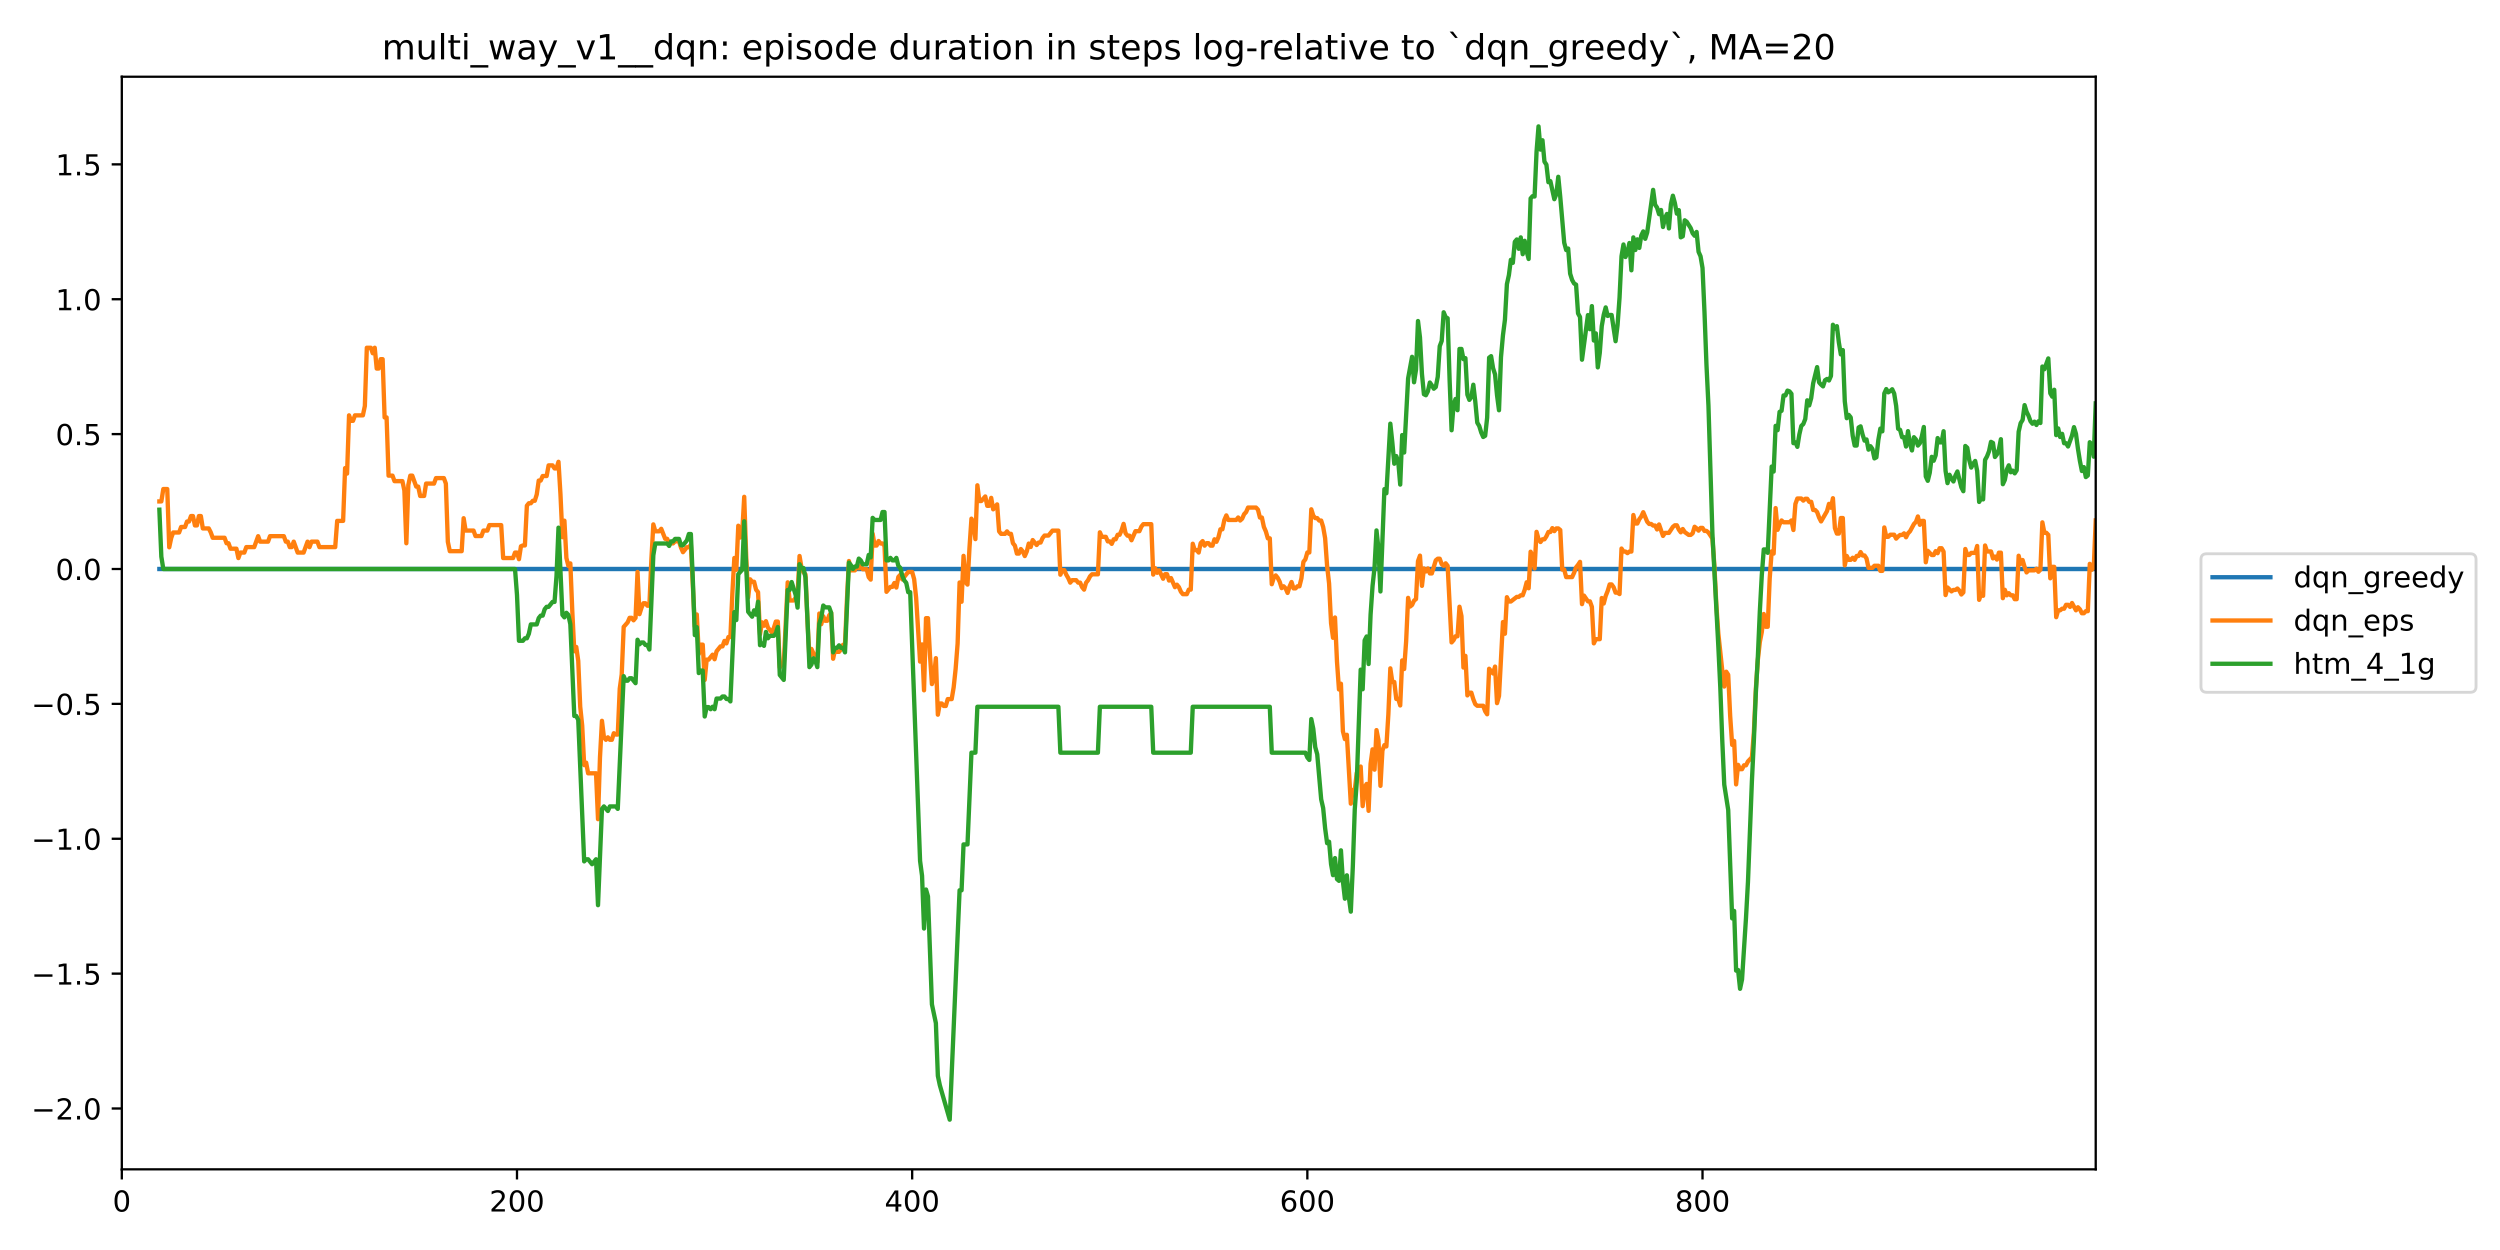 <?xml version="1.0" encoding="utf-8" standalone="no"?>
<!DOCTYPE svg PUBLIC "-//W3C//DTD SVG 1.1//EN"
  "http://www.w3.org/Graphics/SVG/1.1/DTD/svg11.dtd">
<!-- Created with matplotlib (https://matplotlib.org/) -->
<svg height="432pt" version="1.1" viewBox="0 0 864 432" width="864pt" xmlns="http://www.w3.org/2000/svg" xmlns:xlink="http://www.w3.org/1999/xlink">
 <defs>
  <style type="text/css">
*{stroke-linecap:butt;stroke-linejoin:round;}
  </style>
 </defs>
 <g id="figure_1">
  <g id="patch_1">
   <path d="M 0 432 
L 864 432 
L 864 0 
L 0 0 
z
" style="fill:#ffffff;"/>
  </g>
  <g id="axes_1">
   <g id="patch_2">
    <path d="M 42.1 404.12 
L 724.28 404.12 
L 724.28 26.52 
L 42.1 26.52 
z
" style="fill:#ffffff;"/>
   </g>
   <g id="matplotlib.axis_1">
    <g id="xtick_1">
     <g id="line2d_1">
      <defs>
       <path d="M 0 0 
L 0 3.5 
" id="m16bdde0210" style="stroke:#000000;stroke-width:0.8;"/>
      </defs>
      <g>
       <use style="stroke:#000000;stroke-width:0.8;" x="42.1" xlink:href="#m16bdde0210" y="404.12"/>
      </g>
     </g>
     <g id="text_1">
      <!-- 0 -->
      <defs>
       <path d="M 31.781 66.406 
Q 24.172 66.406 20.328 58.906 
Q 16.5 51.422 16.5 36.375 
Q 16.5 21.391 20.328 13.891 
Q 24.172 6.391 31.781 6.391 
Q 39.453 6.391 43.281 13.891 
Q 47.125 21.391 47.125 36.375 
Q 47.125 51.422 43.281 58.906 
Q 39.453 66.406 31.781 66.406 
z
M 31.781 74.219 
Q 44.047 74.219 50.516 64.516 
Q 56.984 54.828 56.984 36.375 
Q 56.984 17.969 50.516 8.266 
Q 44.047 -1.422 31.781 -1.422 
Q 19.531 -1.422 13.062 8.266 
Q 6.594 17.969 6.594 36.375 
Q 6.594 54.828 13.062 64.516 
Q 19.531 74.219 31.781 74.219 
z
" id="DejaVuSans-48"/>
      </defs>
      <g transform="translate(38.919 418.718)scale(0.1 -0.1)">
       <use xlink:href="#DejaVuSans-48"/>
      </g>
     </g>
    </g>
    <g id="xtick_2">
     <g id="line2d_2">
      <g>
       <use style="stroke:#000000;stroke-width:0.8;" x="178.673" xlink:href="#m16bdde0210" y="404.12"/>
      </g>
     </g>
     <g id="text_2">
      <!-- 200 -->
      <defs>
       <path d="M 19.188 8.297 
L 53.609 8.297 
L 53.609 0 
L 7.328 0 
L 7.328 8.297 
Q 12.938 14.109 22.625 23.891 
Q 32.328 33.688 34.812 36.531 
Q 39.547 41.844 41.422 45.531 
Q 43.312 49.219 43.312 52.781 
Q 43.312 58.594 39.234 62.25 
Q 35.156 65.922 28.609 65.922 
Q 23.969 65.922 18.812 64.312 
Q 13.672 62.703 7.812 59.422 
L 7.812 69.391 
Q 13.766 71.781 18.938 73 
Q 24.125 74.219 28.422 74.219 
Q 39.75 74.219 46.484 68.547 
Q 53.219 62.891 53.219 53.422 
Q 53.219 48.922 51.531 44.891 
Q 49.859 40.875 45.406 35.406 
Q 44.188 33.984 37.641 27.219 
Q 31.109 20.453 19.188 8.297 
z
" id="DejaVuSans-50"/>
      </defs>
      <g transform="translate(169.129 418.718)scale(0.1 -0.1)">
       <use xlink:href="#DejaVuSans-50"/>
       <use x="63.623" xlink:href="#DejaVuSans-48"/>
       <use x="127.246" xlink:href="#DejaVuSans-48"/>
      </g>
     </g>
    </g>
    <g id="xtick_3">
     <g id="line2d_3">
      <g>
       <use style="stroke:#000000;stroke-width:0.8;" x="315.245" xlink:href="#m16bdde0210" y="404.12"/>
      </g>
     </g>
     <g id="text_3">
      <!-- 400 -->
      <defs>
       <path d="M 37.797 64.312 
L 12.891 25.391 
L 37.797 25.391 
z
M 35.203 72.906 
L 47.609 72.906 
L 47.609 25.391 
L 58.016 25.391 
L 58.016 17.188 
L 47.609 17.188 
L 47.609 0 
L 37.797 0 
L 37.797 17.188 
L 4.891 17.188 
L 4.891 26.703 
z
" id="DejaVuSans-52"/>
      </defs>
      <g transform="translate(305.701 418.718)scale(0.1 -0.1)">
       <use xlink:href="#DejaVuSans-52"/>
       <use x="63.623" xlink:href="#DejaVuSans-48"/>
       <use x="127.246" xlink:href="#DejaVuSans-48"/>
      </g>
     </g>
    </g>
    <g id="xtick_4">
     <g id="line2d_4">
      <g>
       <use style="stroke:#000000;stroke-width:0.8;" x="451.818" xlink:href="#m16bdde0210" y="404.12"/>
      </g>
     </g>
     <g id="text_4">
      <!-- 600 -->
      <defs>
       <path d="M 33.016 40.375 
Q 26.375 40.375 22.484 35.828 
Q 18.609 31.297 18.609 23.391 
Q 18.609 15.531 22.484 10.953 
Q 26.375 6.391 33.016 6.391 
Q 39.656 6.391 43.531 10.953 
Q 47.406 15.531 47.406 23.391 
Q 47.406 31.297 43.531 35.828 
Q 39.656 40.375 33.016 40.375 
z
M 52.594 71.297 
L 52.594 62.312 
Q 48.875 64.062 45.094 64.984 
Q 41.312 65.922 37.594 65.922 
Q 27.828 65.922 22.672 59.328 
Q 17.531 52.734 16.797 39.406 
Q 19.672 43.656 24.016 45.922 
Q 28.375 48.188 33.594 48.188 
Q 44.578 48.188 50.953 41.516 
Q 57.328 34.859 57.328 23.391 
Q 57.328 12.156 50.688 5.359 
Q 44.047 -1.422 33.016 -1.422 
Q 20.359 -1.422 13.672 8.266 
Q 6.984 17.969 6.984 36.375 
Q 6.984 53.656 15.188 63.938 
Q 23.391 74.219 37.203 74.219 
Q 40.922 74.219 44.703 73.484 
Q 48.484 72.75 52.594 71.297 
z
" id="DejaVuSans-54"/>
      </defs>
      <g transform="translate(442.274 418.718)scale(0.1 -0.1)">
       <use xlink:href="#DejaVuSans-54"/>
       <use x="63.623" xlink:href="#DejaVuSans-48"/>
       <use x="127.246" xlink:href="#DejaVuSans-48"/>
      </g>
     </g>
    </g>
    <g id="xtick_5">
     <g id="line2d_5">
      <g>
       <use style="stroke:#000000;stroke-width:0.8;" x="588.39" xlink:href="#m16bdde0210" y="404.12"/>
      </g>
     </g>
     <g id="text_5">
      <!-- 800 -->
      <defs>
       <path d="M 31.781 34.625 
Q 24.75 34.625 20.719 30.859 
Q 16.703 27.094 16.703 20.516 
Q 16.703 13.922 20.719 10.156 
Q 24.75 6.391 31.781 6.391 
Q 38.812 6.391 42.859 10.172 
Q 46.922 13.969 46.922 20.516 
Q 46.922 27.094 42.891 30.859 
Q 38.875 34.625 31.781 34.625 
z
M 21.922 38.812 
Q 15.578 40.375 12.031 44.719 
Q 8.5 49.078 8.5 55.328 
Q 8.5 64.062 14.719 69.141 
Q 20.953 74.219 31.781 74.219 
Q 42.672 74.219 48.875 69.141 
Q 55.078 64.062 55.078 55.328 
Q 55.078 49.078 51.531 44.719 
Q 48 40.375 41.703 38.812 
Q 48.828 37.156 52.797 32.312 
Q 56.781 27.484 56.781 20.516 
Q 56.781 9.906 50.312 4.234 
Q 43.844 -1.422 31.781 -1.422 
Q 19.734 -1.422 13.25 4.234 
Q 6.781 9.906 6.781 20.516 
Q 6.781 27.484 10.781 32.312 
Q 14.797 37.156 21.922 38.812 
z
M 18.312 54.391 
Q 18.312 48.734 21.844 45.562 
Q 25.391 42.391 31.781 42.391 
Q 38.141 42.391 41.719 45.562 
Q 45.312 48.734 45.312 54.391 
Q 45.312 60.062 41.719 63.234 
Q 38.141 66.406 31.781 66.406 
Q 25.391 66.406 21.844 63.234 
Q 18.312 60.062 18.312 54.391 
z
" id="DejaVuSans-56"/>
      </defs>
      <g transform="translate(578.847 418.718)scale(0.1 -0.1)">
       <use xlink:href="#DejaVuSans-56"/>
       <use x="63.623" xlink:href="#DejaVuSans-48"/>
       <use x="127.246" xlink:href="#DejaVuSans-48"/>
      </g>
     </g>
    </g>
   </g>
   <g id="matplotlib.axis_2">
    <g id="ytick_1">
     <g id="line2d_6">
      <defs>
       <path d="M 0 0 
L -3.5 0 
" id="m23e6737f0e" style="stroke:#000000;stroke-width:0.8;"/>
      </defs>
      <g>
       <use style="stroke:#000000;stroke-width:0.8;" x="42.1" xlink:href="#m23e6737f0e" y="383.1"/>
      </g>
     </g>
     <g id="text_6">
      <!-- −2.0 -->
      <defs>
       <path d="M 10.594 35.5 
L 73.188 35.5 
L 73.188 27.203 
L 10.594 27.203 
z
" id="DejaVuSans-8722"/>
       <path d="M 10.688 12.406 
L 21 12.406 
L 21 0 
L 10.688 0 
z
" id="DejaVuSans-46"/>
      </defs>
      <g transform="translate(10.817 386.899)scale(0.1 -0.1)">
       <use xlink:href="#DejaVuSans-8722"/>
       <use x="83.789" xlink:href="#DejaVuSans-50"/>
       <use x="147.412" xlink:href="#DejaVuSans-46"/>
       <use x="179.199" xlink:href="#DejaVuSans-48"/>
      </g>
     </g>
    </g>
    <g id="ytick_2">
     <g id="line2d_7">
      <g>
       <use style="stroke:#000000;stroke-width:0.8;" x="42.1" xlink:href="#m23e6737f0e" y="336.486"/>
      </g>
     </g>
     <g id="text_7">
      <!-- −1.5 -->
      <defs>
       <path d="M 12.406 8.297 
L 28.516 8.297 
L 28.516 63.922 
L 10.984 60.406 
L 10.984 69.391 
L 28.422 72.906 
L 38.281 72.906 
L 38.281 8.297 
L 54.391 8.297 
L 54.391 0 
L 12.406 0 
z
" id="DejaVuSans-49"/>
       <path d="M 10.797 72.906 
L 49.516 72.906 
L 49.516 64.594 
L 19.828 64.594 
L 19.828 46.734 
Q 21.969 47.469 24.109 47.828 
Q 26.266 48.188 28.422 48.188 
Q 40.625 48.188 47.75 41.5 
Q 54.891 34.812 54.891 23.391 
Q 54.891 11.625 47.562 5.094 
Q 40.234 -1.422 26.906 -1.422 
Q 22.312 -1.422 17.547 -0.641 
Q 12.797 0.141 7.719 1.703 
L 7.719 11.625 
Q 12.109 9.234 16.797 8.062 
Q 21.484 6.891 26.703 6.891 
Q 35.156 6.891 40.078 11.328 
Q 45.016 15.766 45.016 23.391 
Q 45.016 31 40.078 35.438 
Q 35.156 39.891 26.703 39.891 
Q 22.75 39.891 18.812 39.016 
Q 14.891 38.141 10.797 36.281 
z
" id="DejaVuSans-53"/>
      </defs>
      <g transform="translate(10.817 340.286)scale(0.1 -0.1)">
       <use xlink:href="#DejaVuSans-8722"/>
       <use x="83.789" xlink:href="#DejaVuSans-49"/>
       <use x="147.412" xlink:href="#DejaVuSans-46"/>
       <use x="179.199" xlink:href="#DejaVuSans-53"/>
      </g>
     </g>
    </g>
    <g id="ytick_3">
     <g id="line2d_8">
      <g>
       <use style="stroke:#000000;stroke-width:0.8;" x="42.1" xlink:href="#m23e6737f0e" y="289.873"/>
      </g>
     </g>
     <g id="text_8">
      <!-- −1.0 -->
      <g transform="translate(10.817 293.672)scale(0.1 -0.1)">
       <use xlink:href="#DejaVuSans-8722"/>
       <use x="83.789" xlink:href="#DejaVuSans-49"/>
       <use x="147.412" xlink:href="#DejaVuSans-46"/>
       <use x="179.199" xlink:href="#DejaVuSans-48"/>
      </g>
     </g>
    </g>
    <g id="ytick_4">
     <g id="line2d_9">
      <g>
       <use style="stroke:#000000;stroke-width:0.8;" x="42.1" xlink:href="#m23e6737f0e" y="243.259"/>
      </g>
     </g>
     <g id="text_9">
      <!-- −0.5 -->
      <g transform="translate(10.817 247.058)scale(0.1 -0.1)">
       <use xlink:href="#DejaVuSans-8722"/>
       <use x="83.789" xlink:href="#DejaVuSans-48"/>
       <use x="147.412" xlink:href="#DejaVuSans-46"/>
       <use x="179.199" xlink:href="#DejaVuSans-53"/>
      </g>
     </g>
    </g>
    <g id="ytick_5">
     <g id="line2d_10">
      <g>
       <use style="stroke:#000000;stroke-width:0.8;" x="42.1" xlink:href="#m23e6737f0e" y="196.645"/>
      </g>
     </g>
     <g id="text_10">
      <!-- 0.0 -->
      <g transform="translate(19.197 200.445)scale(0.1 -0.1)">
       <use xlink:href="#DejaVuSans-48"/>
       <use x="63.623" xlink:href="#DejaVuSans-46"/>
       <use x="95.41" xlink:href="#DejaVuSans-48"/>
      </g>
     </g>
    </g>
    <g id="ytick_6">
     <g id="line2d_11">
      <g>
       <use style="stroke:#000000;stroke-width:0.8;" x="42.1" xlink:href="#m23e6737f0e" y="150.032"/>
      </g>
     </g>
     <g id="text_11">
      <!-- 0.5 -->
      <g transform="translate(19.197 153.831)scale(0.1 -0.1)">
       <use xlink:href="#DejaVuSans-48"/>
       <use x="63.623" xlink:href="#DejaVuSans-46"/>
       <use x="95.41" xlink:href="#DejaVuSans-53"/>
      </g>
     </g>
    </g>
    <g id="ytick_7">
     <g id="line2d_12">
      <g>
       <use style="stroke:#000000;stroke-width:0.8;" x="42.1" xlink:href="#m23e6737f0e" y="103.418"/>
      </g>
     </g>
     <g id="text_12">
      <!-- 1.0 -->
      <g transform="translate(19.197 107.217)scale(0.1 -0.1)">
       <use xlink:href="#DejaVuSans-49"/>
       <use x="63.623" xlink:href="#DejaVuSans-46"/>
       <use x="95.41" xlink:href="#DejaVuSans-48"/>
      </g>
     </g>
    </g>
    <g id="ytick_8">
     <g id="line2d_13">
      <g>
       <use style="stroke:#000000;stroke-width:0.8;" x="42.1" xlink:href="#m23e6737f0e" y="56.805"/>
      </g>
     </g>
     <g id="text_13">
      <!-- 1.5 -->
      <g transform="translate(19.197 60.604)scale(0.1 -0.1)">
       <use xlink:href="#DejaVuSans-49"/>
       <use x="63.623" xlink:href="#DejaVuSans-46"/>
       <use x="95.41" xlink:href="#DejaVuSans-53"/>
      </g>
     </g>
    </g>
   </g>
   <g id="line2d_14">
    <path clip-path="url(#pbcc5992a51)" d="M 55.074 196.645 
L 724.28 196.645 
L 724.28 196.645 
" style="fill:none;stroke:#1f77b4;stroke-linecap:square;stroke-width:1.5;"/>
   </g>
   <g id="line2d_15">
    <path clip-path="url(#pbcc5992a51)" d="M 55.074 173.289 
L 55.757 173.289 
L 56.44 169.018 
L 57.806 169.018 
L 58.489 189.143 
L 59.172 185.912 
L 59.854 184.022 
L 61.903 184.022 
L 62.586 182.132 
L 63.952 182.132 
L 64.634 180.242 
L 65.317 180.242 
L 66 178.352 
L 66.683 178.352 
L 67.366 181.583 
L 68.049 181.583 
L 68.732 178.352 
L 69.415 178.352 
L 70.097 182.623 
L 72.146 182.623 
L 72.829 183.964 
L 73.512 185.854 
L 77.609 185.854 
L 78.292 187.744 
L 78.975 187.744 
L 79.657 189.634 
L 81.706 189.634 
L 82.389 192.865 
L 83.072 190.975 
L 84.437 190.975 
L 85.12 189.085 
L 87.852 189.085 
L 89.218 185.305 
L 89.9 187.195 
L 92.632 187.195 
L 93.315 185.305 
L 98.095 185.305 
L 98.778 187.195 
L 99.46 187.195 
L 100.143 189.085 
L 100.826 189.085 
L 101.509 187.195 
L 102.875 190.975 
L 104.923 190.975 
L 106.289 187.195 
L 106.972 189.085 
L 107.655 187.195 
L 109.703 187.195 
L 110.386 189.085 
L 115.849 189.085 
L 116.532 180.015 
L 118.581 180.015 
L 119.264 161.779 
L 119.946 163.669 
L 120.629 143.544 
L 121.312 145.434 
L 121.995 145.434 
L 122.678 143.544 
L 125.409 143.544 
L 126.092 140.313 
L 126.775 120.188 
L 128.141 120.188 
L 128.824 122.078 
L 129.506 120.188 
L 130.189 127.368 
L 130.872 127.368 
L 131.555 124.137 
L 132.238 124.137 
L 132.921 144.263 
L 133.604 144.263 
L 134.286 164.388 
L 135.652 164.388 
L 136.335 166.278 
L 139.067 166.278 
L 139.749 169.509 
L 140.432 187.744 
L 141.115 167.619 
L 141.798 164.388 
L 142.481 164.388 
L 143.847 168.168 
L 144.529 168.168 
L 145.212 171.399 
L 146.578 171.399 
L 147.261 167.128 
L 149.992 167.128 
L 150.675 165.238 
L 153.407 165.238 
L 154.09 167.128 
L 154.772 187.253 
L 155.455 190.484 
L 159.552 190.484 
L 160.235 179.1 
L 160.918 183.371 
L 163.65 183.371 
L 164.332 185.261 
L 166.381 185.261 
L 167.064 183.371 
L 168.43 183.371 
L 169.112 181.481 
L 173.21 181.481 
L 173.893 192.865 
L 177.307 192.865 
L 177.99 190.975 
L 178.673 190.975 
L 179.355 193.254 
L 180.038 188.8 
L 180.721 188.499 
L 181.404 188.499 
L 182.087 174.774 
L 182.77 173.924 
L 183.453 173.924 
L 184.135 173.074 
L 184.818 173.074 
L 185.501 170.884 
L 186.184 166.084 
L 186.867 166.084 
L 187.55 164.516 
L 188.916 164.516 
L 189.598 160.84 
L 190.964 160.84 
L 191.647 161.881 
L 192.33 161.881 
L 193.013 159.602 
L 193.696 170.84 
L 194.378 185.654 
L 195.061 179.949 
L 195.744 192.824 
L 196.427 195.564 
L 197.11 194.714 
L 197.793 211.418 
L 198.476 225.082 
L 199.158 223.597 
L 199.841 228.397 
L 200.524 244.251 
L 201.207 250.758 
L 201.89 264.421 
L 202.573 263.571 
L 203.256 267.246 
L 205.987 267.246 
L 206.67 283.101 
L 207.353 261.742 
L 208.036 249.119 
L 208.719 254.823 
L 209.401 255.673 
L 210.084 254.823 
L 210.767 255.673 
L 211.45 255.673 
L 212.133 253.41 
L 212.816 253.854 
L 213.499 253.854 
L 214.181 238 
L 214.864 233.062 
L 215.547 216.659 
L 216.913 215.09 
L 217.596 213.522 
L 218.279 213.522 
L 218.961 214.372 
L 219.644 213.522 
L 220.327 197.668 
L 221.01 212.243 
L 221.693 210.052 
L 222.376 208.483 
L 223.059 208.483 
L 223.742 209.333 
L 224.424 209.333 
L 225.107 193.479 
L 225.79 181.229 
L 226.473 183.61 
L 227.839 183.61 
L 228.522 182.76 
L 229.887 186.219 
L 230.57 186.219 
L 231.253 187.787 
L 232.619 187.787 
L 233.302 187.068 
L 234.667 187.068 
L 235.35 189.259 
L 236.033 190.828 
L 237.399 189.128 
L 238.082 189.128 
L 238.765 188.278 
L 240.13 216.443 
L 240.813 212.362 
L 241.496 226.025 
L 242.179 222.794 
L 242.862 222.794 
L 243.545 234.973 
L 244.227 227.962 
L 244.91 227.962 
L 246.276 226.262 
L 246.959 227.831 
L 247.642 225.091 
L 249.007 223.391 
L 249.69 223.391 
L 250.373 221.501 
L 251.056 222.351 
L 251.739 220.16 
L 252.422 220.16 
L 253.105 205.024 
L 253.787 192.845 
L 254.47 196.926 
L 255.153 181.695 
L 255.836 185.775 
L 256.519 183.885 
L 257.202 171.706 
L 257.885 192.191 
L 258.568 206.476 
L 259.25 200.213 
L 259.933 201.063 
L 260.616 201.063 
L 261.299 203.802 
L 261.982 204.652 
L 262.665 219.166 
L 263.348 215.085 
L 264.03 216.256 
L 264.713 214.688 
L 265.396 216.879 
L 266.762 218.578 
L 267.445 217.01 
L 268.128 214.819 
L 268.81 214.819 
L 269.493 230.673 
L 270.176 229.738 
L 270.859 229.738 
L 272.225 201.26 
L 272.908 207.524 
L 274.273 207.524 
L 275.639 205.824 
L 276.322 192.161 
L 277.005 196.242 
L 277.688 197.81 
L 278.371 198.529 
L 279.053 214.383 
L 279.736 227.497 
L 280.419 224.266 
L 282.468 228.744 
L 283.151 212.04 
L 283.833 215.715 
L 284.516 212.976 
L 285.199 214.544 
L 285.882 214.544 
L 286.565 212.654 
L 287.248 211.804 
L 287.931 227.658 
L 288.613 224.427 
L 289.296 225.277 
L 289.979 225.277 
L 290.662 224.427 
L 291.345 222.859 
L 292.028 222.859 
L 292.711 207.005 
L 293.394 193.89 
L 294.076 197.121 
L 295.442 197.121 
L 296.125 195.553 
L 296.808 196.403 
L 297.491 195.553 
L 298.174 196.724 
L 299.539 196.724 
L 300.222 199.464 
L 300.905 200.314 
L 301.588 184.46 
L 302.271 188.541 
L 302.954 188.541 
L 303.636 186.972 
L 304.319 187.822 
L 305.002 187.822 
L 305.685 188.672 
L 306.368 204.526 
L 307.734 202.827 
L 308.417 202.827 
L 309.099 201.486 
L 309.782 203.054 
L 310.465 199.379 
L 311.148 198.66 
L 311.831 200.229 
L 313.879 197.679 
L 315.245 197.679 
L 315.928 200.165 
L 316.611 206.565 
L 317.977 228.648 
L 318.659 222.714 
L 319.342 238.568 
L 320.025 213.643 
L 320.708 213.643 
L 321.391 226.266 
L 322.074 236.416 
L 322.757 234.153 
L 323.439 227.464 
L 324.122 246.993 
L 324.805 243.14 
L 325.488 243.14 
L 326.171 243.99 
L 326.854 243.99 
L 327.537 241.608 
L 328.902 241.608 
L 329.585 237.554 
L 330.268 231.154 
L 330.951 222.413 
L 331.634 201.31 
L 332.317 207.962 
L 333 192.108 
L 333.682 201.179 
L 334.365 202.029 
L 335.048 189.406 
L 335.731 179.256 
L 336.414 180.479 
L 337.097 186.318 
L 337.78 167.724 
L 338.462 173.146 
L 339.145 173.146 
L 340.511 171.578 
L 341.194 174.809 
L 341.877 174.809 
L 342.56 172.069 
L 343.243 176.018 
L 344.608 174.319 
L 345.291 183.648 
L 345.974 184.498 
L 347.34 184.498 
L 348.023 183.648 
L 348.705 184.498 
L 349.388 184.498 
L 350.071 187.729 
L 350.754 188.579 
L 351.437 191.319 
L 352.12 191.319 
L 352.803 189.75 
L 353.485 190.6 
L 354.168 192.169 
L 354.851 190.6 
L 355.534 187.86 
L 356.217 189.032 
L 356.9 186.651 
L 358.266 188.35 
L 358.948 187.501 
L 359.631 187.501 
L 360.314 185.932 
L 360.997 185.082 
L 362.363 185.082 
L 363.728 183.383 
L 365.777 183.383 
L 366.46 198.614 
L 367.143 197.046 
L 367.826 197.046 
L 368.508 198.614 
L 369.191 199.786 
L 369.874 201.354 
L 370.557 200.504 
L 371.923 200.504 
L 372.606 201.354 
L 373.288 201.354 
L 373.971 202.923 
L 374.654 203.773 
L 375.337 201.391 
L 376.02 200.542 
L 376.703 199.201 
L 377.386 198.482 
L 379.434 198.482 
L 380.117 183.969 
L 380.8 185.537 
L 382.166 185.537 
L 382.849 187.106 
L 383.531 187.106 
L 384.214 187.955 
L 384.897 186.387 
L 385.58 186.387 
L 386.263 184.819 
L 386.946 184.819 
L 387.629 183.25 
L 388.311 181.059 
L 388.994 184.29 
L 389.677 185.14 
L 390.36 185.14 
L 391.043 186.709 
L 392.409 183.572 
L 393.774 183.572 
L 394.457 182.003 
L 395.14 181.154 
L 397.872 181.154 
L 398.554 198.576 
L 399.237 196.385 
L 399.92 197.954 
L 400.603 197.104 
L 401.969 200.013 
L 402.652 198.445 
L 403.334 198.445 
L 404.017 200.636 
L 404.7 199.786 
L 406.066 202.923 
L 406.749 202.073 
L 407.432 202.923 
L 408.114 204.491 
L 408.797 205.341 
L 410.163 205.341 
L 410.846 203.773 
L 411.529 203.773 
L 412.212 187.918 
L 412.895 190.109 
L 413.577 190.109 
L 414.26 190.959 
L 414.943 187.728 
L 415.626 187.009 
L 416.309 188.578 
L 416.992 187.728 
L 417.675 187.728 
L 418.357 188.578 
L 419.04 188.578 
L 419.723 186.387 
L 420.406 187.237 
L 421.089 185.669 
L 421.772 182.929 
L 422.455 182.929 
L 423.137 179.698 
L 423.82 178.129 
L 424.503 179.698 
L 427.235 179.698 
L 427.918 178.848 
L 428.6 179.888 
L 429.283 179.265 
L 429.966 177.697 
L 430.649 176.978 
L 431.332 175.41 
L 434.063 175.41 
L 434.746 176.129 
L 435.429 178.868 
L 436.112 178.868 
L 436.795 182.1 
L 437.478 183.668 
L 438.16 186.049 
L 438.843 186.049 
L 439.526 201.903 
L 440.209 199.712 
L 440.892 198.863 
L 441.575 199.712 
L 442.258 201.053 
L 442.941 203.244 
L 443.623 202.622 
L 444.306 203.34 
L 444.989 204.909 
L 445.672 202.718 
L 446.355 201.15 
L 447.038 203.34 
L 447.721 203.34 
L 448.403 202.622 
L 449.086 202.622 
L 449.769 199.882 
L 450.452 194.177 
L 451.135 193.328 
L 451.818 190.946 
L 452.501 190.946 
L 453.183 176.017 
L 453.866 178.208 
L 454.549 179.058 
L 455.232 179.058 
L 455.915 179.908 
L 456.598 179.908 
L 457.281 182.099 
L 457.963 185.997 
L 458.646 195.628 
L 459.329 201.646 
L 460.012 215.393 
L 460.695 220.422 
L 461.378 213.411 
L 462.061 228.643 
L 462.744 238.274 
L 463.426 236.298 
L 464.109 252.736 
L 464.792 255.43 
L 465.475 253.945 
L 466.841 277.738 
L 467.524 273.023 
L 468.206 273.023 
L 468.889 267.183 
L 469.572 267.183 
L 470.255 264.92 
L 470.938 278.583 
L 471.621 272.022 
L 472.304 270.933 
L 472.986 280.22 
L 473.669 264.009 
L 474.352 258.98 
L 475.035 265.991 
L 475.718 252.328 
L 476.401 255.811 
L 477.084 271.581 
L 477.767 259.364 
L 478.449 257.52 
L 479.132 257.964 
L 479.815 246.91 
L 480.498 230.983 
L 481.181 235.699 
L 481.864 235.699 
L 482.547 241.538 
L 483.229 241.538 
L 483.912 243.801 
L 484.595 228.248 
L 485.278 231.212 
L 485.961 221.63 
L 486.644 206.626 
L 487.327 209.618 
L 488.009 209.069 
L 488.692 207.584 
L 489.375 207.035 
L 490.058 193.921 
L 490.741 192.031 
L 491.424 202.463 
L 492.107 196.46 
L 492.789 197.5 
L 493.472 196.46 
L 494.155 198.174 
L 494.838 198.174 
L 496.204 193.648 
L 496.887 193.099 
L 497.57 193.099 
L 498.252 194.989 
L 498.935 195.538 
L 499.618 194.688 
L 500.301 195.538 
L 501.667 222.015 
L 502.35 221.236 
L 503.032 219.895 
L 503.715 219.895 
L 504.398 209.69 
L 505.081 212.921 
L 505.764 230.697 
L 506.447 226.665 
L 507.13 240.329 
L 507.812 239.393 
L 508.495 239.393 
L 509.178 241.657 
L 509.861 243.371 
L 510.544 243.92 
L 512.593 243.92 
L 513.275 245.81 
L 513.958 246.85 
L 514.641 231.127 
L 516.007 232.755 
L 516.69 230.374 
L 517.373 242.998 
L 518.055 240.524 
L 519.421 214.983 
L 520.104 219.015 
L 520.787 206.392 
L 521.47 207.876 
L 522.153 207.876 
L 524.201 206.287 
L 524.884 206.287 
L 525.567 205.738 
L 526.25 205.738 
L 526.933 203.848 
L 527.615 201.239 
L 528.298 203.299 
L 528.981 190.675 
L 529.664 192.16 
L 530.347 196.431 
L 531.03 183.808 
L 531.713 186.281 
L 532.396 187.321 
L 533.078 186.386 
L 533.761 186.386 
L 534.444 185.346 
L 535.127 183.861 
L 535.81 183.861 
L 536.493 182.52 
L 537.176 183.561 
L 537.858 182.625 
L 538.541 182.625 
L 539.224 183.174 
L 539.907 196.838 
L 540.59 196.838 
L 541.273 199.446 
L 543.321 199.446 
L 544.004 197.962 
L 544.687 196.072 
L 545.37 195.222 
L 546.053 194.182 
L 546.736 208.78 
L 547.419 205.85 
L 548.784 207.826 
L 549.467 207.826 
L 550.15 209.716 
L 550.833 222.339 
L 551.516 220.893 
L 552.881 220.893 
L 553.564 206.681 
L 554.247 208.571 
L 554.93 205.962 
L 555.613 204.248 
L 556.296 201.985 
L 556.979 201.985 
L 557.661 202.921 
L 558.344 204.811 
L 559.027 204.811 
L 559.71 205.302 
L 560.393 189.579 
L 561.076 190.619 
L 561.759 190.619 
L 562.442 191.168 
L 563.124 190.619 
L 563.807 190.619 
L 564.49 177.996 
L 565.173 180.926 
L 565.856 180.926 
L 566.539 179.442 
L 567.222 178.506 
L 567.904 177.022 
L 569.27 180.304 
L 569.953 181.083 
L 570.636 181.083 
L 571.319 181.632 
L 572.002 181.632 
L 572.684 182.973 
L 573.367 181.259 
L 574.733 185.208 
L 575.416 184.168 
L 576.782 184.168 
L 578.147 182.088 
L 578.83 181.539 
L 579.513 181.539 
L 580.196 183.023 
L 580.879 183.959 
L 581.562 182.835 
L 582.245 183.875 
L 583.61 184.868 
L 584.293 184.868 
L 584.976 184.319 
L 585.659 182.056 
L 586.342 182.605 
L 587.025 183.384 
L 587.707 182.448 
L 588.39 182.448 
L 589.073 183.488 
L 589.756 183.488 
L 590.439 184.037 
L 591.805 186.118 
L 592.487 195.407 
L 593.17 209.071 
L 593.853 218.954 
L 595.219 231.759 
L 595.902 237.269 
L 596.585 232.148 
L 597.268 233.188 
L 597.95 247.474 
L 598.633 257.415 
L 599.316 256.074 
L 599.999 271.079 
L 600.682 264.342 
L 601.365 265.827 
L 602.048 265.827 
L 602.73 264.486 
L 603.413 264.486 
L 604.096 263.145 
L 605.462 261.708 
L 606.145 252.967 
L 606.828 237.963 
L 607.51 228.079 
L 608.193 221.918 
L 608.876 218.432 
L 609.559 212.203 
L 610.242 216.606 
L 610.925 216.606 
L 611.608 199.939 
L 612.29 190.547 
L 612.973 191.325 
L 613.656 175.602 
L 614.339 183.105 
L 615.022 181.215 
L 615.705 179.874 
L 616.388 180.496 
L 618.436 180.496 
L 619.119 179.874 
L 619.802 183.167 
L 620.485 174.181 
L 621.168 172.291 
L 622.533 172.291 
L 623.216 173.009 
L 623.899 172.387 
L 624.582 172.387 
L 625.265 173.427 
L 625.948 173.427 
L 626.631 176.252 
L 627.313 176.252 
L 627.996 176.971 
L 628.679 178.861 
L 629.362 180.202 
L 631.411 176.649 
L 632.094 174.137 
L 632.776 175.478 
L 633.459 172.184 
L 634.142 182.512 
L 634.825 184.402 
L 635.508 184.402 
L 636.191 179.029 
L 636.874 179.029 
L 637.556 195.374 
L 638.239 192.143 
L 638.922 193.484 
L 639.605 193.484 
L 640.288 192.766 
L 640.971 193.484 
L 641.654 192.143 
L 642.336 192.143 
L 643.019 190.802 
L 643.702 191.974 
L 644.385 191.974 
L 645.068 193.014 
L 645.751 196.245 
L 647.116 196.245 
L 647.799 195.526 
L 649.165 195.526 
L 649.848 197.295 
L 650.531 197.295 
L 651.214 182.291 
L 651.897 185.522 
L 652.579 185.522 
L 653.262 184.803 
L 654.628 184.803 
L 655.311 186.144 
L 655.994 185.426 
L 656.677 184.877 
L 657.359 184.877 
L 658.042 184.328 
L 658.725 185.669 
L 659.408 184.328 
L 660.091 183.609 
L 661.457 181.097 
L 662.139 180.378 
L 662.822 178.488 
L 663.505 181.374 
L 664.188 180.033 
L 664.871 180.033 
L 665.554 194.318 
L 666.237 190.369 
L 667.602 191.806 
L 668.285 191.806 
L 668.968 190.465 
L 669.651 191.183 
L 670.334 189.469 
L 671.017 189.469 
L 671.7 190.641 
L 672.382 205.645 
L 673.065 203.037 
L 674.431 204.378 
L 675.114 203.886 
L 675.797 203.886 
L 676.48 203.395 
L 677.162 204.114 
L 677.845 205.455 
L 678.528 204.736 
L 679.211 189.732 
L 679.894 191.792 
L 680.577 191.792 
L 681.26 191.073 
L 682.625 191.073 
L 683.308 188.692 
L 683.991 207.3 
L 684.674 205.193 
L 685.357 205.912 
L 686.04 188.527 
L 686.723 190.586 
L 688.088 190.586 
L 688.771 192.967 
L 689.454 192.345 
L 690.137 193.385 
L 690.82 191.004 
L 691.503 191.004 
L 692.185 206.727 
L 692.868 203.841 
L 693.551 205.731 
L 694.234 205.013 
L 694.917 205.731 
L 695.6 205.731 
L 696.283 207.072 
L 696.965 207.072 
L 697.648 192.068 
L 698.331 194.893 
L 699.014 193.552 
L 699.697 195.933 
L 700.38 197.823 
L 701.063 197.105 
L 703.111 197.105 
L 703.794 196.556 
L 704.477 197.596 
L 705.16 196.877 
L 705.843 180.532 
L 706.526 184.136 
L 707.208 184.136 
L 707.891 184.855 
L 708.574 199.859 
L 709.257 195.91 
L 709.94 195.91 
L 710.623 213.295 
L 711.306 210.914 
L 711.988 210.914 
L 712.671 210.365 
L 713.354 210.365 
L 714.037 209.024 
L 714.72 209.024 
L 715.403 209.742 
L 716.086 208.401 
L 717.451 210.914 
L 718.134 209.874 
L 718.817 210.592 
L 719.5 211.933 
L 720.183 211.933 
L 720.866 211.215 
L 721.549 211.215 
L 722.231 194.869 
L 722.914 196.929 
L 723.597 196.21 
L 724.28 179.865 
L 724.28 179.865 
" style="fill:none;stroke:#ff7f0e;stroke-linecap:square;stroke-width:1.5;"/>
   </g>
   <g id="line2d_16">
    <path clip-path="url(#pbcc5992a51)" d="M 55.074 176.147 
L 55.757 192.374 
L 56.44 196.645 
L 177.99 196.645 
L 178.673 205.593 
L 179.355 221.448 
L 180.721 221.448 
L 181.404 220.598 
L 182.087 220.598 
L 182.77 219.029 
L 183.453 215.798 
L 185.501 215.798 
L 186.184 213.607 
L 186.867 212.758 
L 187.55 212.758 
L 188.233 210.567 
L 188.916 209.717 
L 189.598 209.717 
L 190.964 208.017 
L 191.647 208.017 
L 192.33 199.069 
L 193.013 182.365 
L 194.378 212.505 
L 195.061 213.355 
L 195.744 211.787 
L 196.427 212.505 
L 197.11 215.736 
L 198.476 247.445 
L 199.158 247.445 
L 199.841 248.786 
L 201.89 297.689 
L 202.573 296.971 
L 203.256 296.971 
L 204.621 298.67 
L 205.987 296.971 
L 206.67 312.825 
L 208.036 279.548 
L 208.719 278.698 
L 210.084 280.267 
L 210.767 278.698 
L 212.816 278.698 
L 213.499 279.548 
L 215.547 233.685 
L 216.23 235.254 
L 216.913 235.254 
L 217.596 234.404 
L 218.279 234.404 
L 219.644 236.103 
L 220.327 221.099 
L 221.01 222.667 
L 221.693 222.045 
L 222.376 222.045 
L 223.059 222.895 
L 223.742 222.895 
L 224.424 224.463 
L 225.79 191.905 
L 226.473 187.824 
L 230.57 187.824 
L 231.253 188.674 
L 231.936 187.106 
L 232.619 187.106 
L 233.302 186.256 
L 234.667 186.256 
L 235.35 188.447 
L 236.033 188.447 
L 237.399 186.747 
L 238.082 184.556 
L 238.765 184.556 
L 239.447 200.41 
L 240.13 219.495 
L 240.813 216.756 
L 241.496 232.61 
L 242.179 231.76 
L 242.862 231.76 
L 243.545 247.614 
L 244.227 244.383 
L 244.91 244.383 
L 245.593 245.102 
L 246.276 244.252 
L 246.959 245.102 
L 247.642 241.426 
L 249.007 241.426 
L 249.69 240.708 
L 250.373 240.708 
L 251.056 241.558 
L 251.739 241.558 
L 252.422 242.408 
L 253.787 211.549 
L 254.47 214.289 
L 255.153 198.435 
L 256.519 196.866 
L 257.202 180.162 
L 258.568 211.426 
L 259.933 213.126 
L 260.616 210.935 
L 261.299 212.42 
L 261.982 207.966 
L 262.665 222.97 
L 263.348 222.348 
L 264.03 223.197 
L 264.713 218.398 
L 265.396 220.589 
L 266.079 219.739 
L 267.445 219.739 
L 268.128 218.889 
L 268.81 216.698 
L 269.493 233.271 
L 270.859 234.971 
L 272.225 203.897 
L 272.908 203.897 
L 273.591 201.157 
L 274.956 205.539 
L 275.639 209.993 
L 276.322 194.988 
L 277.005 196.329 
L 277.688 196.329 
L 278.371 199.56 
L 279.053 213.846 
L 279.736 230.55 
L 280.419 229.7 
L 281.102 227.51 
L 281.785 228.359 
L 282.468 230.55 
L 283.151 215.546 
L 283.833 213.355 
L 284.516 209.274 
L 285.199 209.897 
L 286.565 209.897 
L 287.248 211.787 
L 287.931 225.45 
L 288.613 223.882 
L 289.296 223.882 
L 289.979 223.032 
L 290.662 223.882 
L 291.345 223.882 
L 292.028 225.45 
L 293.394 194.46 
L 294.076 195.31 
L 294.759 196.651 
L 295.442 195.801 
L 296.125 195.801 
L 296.808 193.061 
L 297.491 193.684 
L 298.174 195.025 
L 299.539 195.025 
L 300.222 191.794 
L 300.905 192.643 
L 301.588 178.98 
L 302.271 179.699 
L 304.319 179.699 
L 305.002 176.959 
L 305.685 176.959 
L 306.368 193.663 
L 307.051 193.663 
L 307.734 192.813 
L 308.417 193.663 
L 309.099 193.663 
L 309.782 192.813 
L 310.465 195.553 
L 311.148 196.271 
L 311.831 199.011 
L 312.514 200.58 
L 313.197 201.43 
L 313.879 204.661 
L 314.562 204.661 
L 317.977 297.537 
L 318.659 302.658 
L 319.342 320.894 
L 320.025 307.421 
L 320.708 309.802 
L 322.074 347.122 
L 323.439 353.584 
L 324.122 371.82 
L 324.805 375.051 
L 328.22 386.956 
L 331.634 307.685 
L 332.317 307.685 
L 333 291.831 
L 334.365 291.831 
L 335.731 260.123 
L 337.097 260.123 
L 337.78 244.268 
L 365.777 244.268 
L 366.46 260.123 
L 379.434 260.123 
L 380.117 244.268 
L 397.872 244.268 
L 398.554 260.123 
L 411.529 260.123 
L 412.212 244.268 
L 438.843 244.268 
L 439.526 260.123 
L 451.135 260.123 
L 451.818 261.785 
L 452.501 262.635 
L 453.183 248.518 
L 453.866 251.854 
L 454.549 258.213 
L 455.232 260.682 
L 456.598 276.235 
L 457.281 279.263 
L 457.963 286.274 
L 458.646 291.395 
L 459.329 290.904 
L 460.012 298.673 
L 460.695 302.453 
L 461.378 296.558 
L 462.061 303.808 
L 462.744 304.416 
L 463.426 293.881 
L 464.109 304.614 
L 464.792 310.585 
L 465.475 302.509 
L 466.158 310.012 
L 466.841 315.058 
L 467.524 299.722 
L 468.206 279.751 
L 468.889 270.403 
L 470.255 231.434 
L 470.938 238.203 
L 471.621 221.309 
L 472.304 219.968 
L 472.986 229.478 
L 473.669 212.449 
L 474.352 202.508 
L 475.035 196.185 
L 475.718 183.322 
L 476.401 189.726 
L 477.084 204.404 
L 478.449 169.047 
L 479.132 170.47 
L 480.498 146.419 
L 481.181 152.808 
L 481.864 160.258 
L 482.547 157.618 
L 483.229 159.475 
L 483.912 167.468 
L 484.595 150.366 
L 485.278 156.384 
L 486.644 130.771 
L 488.009 123.32 
L 488.692 132.116 
L 489.375 127.73 
L 490.058 110.954 
L 490.741 116.608 
L 491.424 129.231 
L 492.107 136.242 
L 492.789 136.588 
L 493.472 135.247 
L 494.155 132.198 
L 494.838 133.166 
L 495.521 134.338 
L 496.204 133.747 
L 496.887 130.228 
L 497.57 119.652 
L 498.252 117.83 
L 498.935 107.93 
L 499.618 109.593 
L 500.301 109.998 
L 500.984 131.279 
L 501.667 148.692 
L 502.35 139.895 
L 503.032 137.893 
L 503.715 141.764 
L 504.398 120.598 
L 505.081 120.598 
L 505.764 124.124 
L 506.447 123.779 
L 507.13 136.402 
L 507.812 138.2 
L 508.495 137.232 
L 509.178 132.961 
L 509.861 138.8 
L 510.544 146.075 
L 511.227 147.224 
L 511.91 149.47 
L 512.593 151.018 
L 513.275 150.594 
L 513.958 144.349 
L 514.641 123.61 
L 515.324 123.091 
L 516.007 127.258 
L 516.69 129.375 
L 517.373 136.577 
L 518.055 141.783 
L 518.738 123.465 
L 519.421 115.858 
L 520.104 110.52 
L 520.787 98.198 
L 521.47 95.106 
L 522.153 89.795 
L 522.835 90.835 
L 523.518 83.572 
L 524.201 82.759 
L 524.884 85.99 
L 525.567 82.041 
L 526.25 87.845 
L 526.933 83.223 
L 527.615 86.92 
L 528.298 89.497 
L 528.981 68.583 
L 529.664 67.792 
L 530.347 67.91 
L 531.03 52.448 
L 531.713 43.684 
L 532.396 51.704 
L 533.078 48.473 
L 533.761 55.871 
L 534.444 56.911 
L 535.127 62.967 
L 535.81 62.609 
L 537.176 68.831 
L 537.858 67.132 
L 538.541 61.1 
L 539.224 68.064 
L 540.59 83.869 
L 541.273 86.417 
L 541.956 85.893 
L 542.638 94.566 
L 543.321 96.757 
L 544.004 97.98 
L 544.687 98.369 
L 545.37 108.305 
L 546.053 109.556 
L 546.736 124.308 
L 548.784 108.902 
L 549.467 113.771 
L 550.15 105.796 
L 550.833 117.682 
L 551.516 115.224 
L 552.199 126.96 
L 552.881 121.982 
L 553.564 112.743 
L 554.247 108.793 
L 554.93 106.245 
L 555.613 109.188 
L 556.296 108.866 
L 556.979 108.866 
L 558.344 117.917 
L 559.027 112.372 
L 559.71 102.908 
L 560.393 88.562 
L 561.076 84.495 
L 561.759 88.82 
L 562.442 87.222 
L 563.124 83.991 
L 563.807 93.411 
L 564.49 82.054 
L 565.173 86.402 
L 565.856 82.727 
L 566.539 85.675 
L 567.222 81.404 
L 567.904 79.98 
L 568.587 82.528 
L 569.27 80.337 
L 571.319 65.622 
L 572.002 70.743 
L 572.684 71.758 
L 573.367 74.015 
L 574.05 72.57 
L 574.733 78.444 
L 575.416 75.352 
L 576.099 73.937 
L 576.782 78.937 
L 577.464 70.585 
L 578.147 67.642 
L 578.83 70.155 
L 579.513 73.83 
L 580.196 72.628 
L 580.879 82.02 
L 581.562 81.666 
L 582.245 76.139 
L 582.927 76.631 
L 584.293 78.807 
L 584.976 80.622 
L 585.659 81.472 
L 586.342 80.163 
L 587.025 87.023 
L 587.707 88.576 
L 588.39 92.608 
L 589.073 107.955 
L 589.756 126.117 
L 590.439 140.153 
L 591.805 184.303 
L 593.853 223.347 
L 594.536 237.633 
L 595.219 255.984 
L 595.902 271.164 
L 597.268 279.922 
L 598.633 317.383 
L 599.316 314.819 
L 599.999 335.446 
L 600.682 335.229 
L 601.365 341.728 
L 602.048 338.497 
L 603.413 317.264 
L 604.096 304.772 
L 605.462 269.87 
L 606.145 255.77 
L 606.828 239.32 
L 607.51 227.019 
L 608.193 211.392 
L 608.876 198.769 
L 609.559 189.881 
L 610.242 189.881 
L 610.925 191.052 
L 612.29 161.247 
L 612.973 162.961 
L 613.656 147.178 
L 614.339 148.663 
L 615.022 142.349 
L 615.705 141.976 
L 616.388 136.664 
L 617.071 136.664 
L 617.753 135.002 
L 618.436 135.241 
L 619.119 136.091 
L 619.802 153.155 
L 620.485 152.854 
L 621.168 154.422 
L 621.851 150.151 
L 622.533 147.186 
L 623.216 146.564 
L 623.899 144.817 
L 624.582 138.355 
L 625.265 140.102 
L 625.948 137.589 
L 626.631 132.468 
L 627.996 126.879 
L 628.679 132.153 
L 629.362 132.931 
L 630.045 133.527 
L 630.728 131.42 
L 631.411 130.976 
L 632.094 131.495 
L 632.776 129.926 
L 633.459 112.24 
L 634.142 113.581 
L 634.825 112.731 
L 635.508 118.343 
L 636.191 122.479 
L 636.874 120.995 
L 637.556 138.681 
L 638.239 144.521 
L 638.922 143.396 
L 639.605 144.246 
L 640.288 150.539 
L 640.971 153.977 
L 641.654 153.977 
L 642.336 147.754 
L 643.019 147.348 
L 643.702 150.174 
L 644.385 152.281 
L 645.068 151.875 
L 645.751 155.389 
L 646.434 154.217 
L 647.116 155.185 
L 647.799 158.416 
L 648.482 158.043 
L 649.165 151.987 
L 649.848 148.133 
L 650.531 149.069 
L 651.214 135.954 
L 651.897 134.47 
L 652.579 135.594 
L 653.262 135.15 
L 653.945 134.527 
L 654.628 136.012 
L 655.311 140.283 
L 655.994 148.168 
L 656.677 148.574 
L 657.359 151.086 
L 658.042 151.086 
L 658.725 154.317 
L 659.408 149.006 
L 660.091 153.409 
L 660.774 155.672 
L 661.457 151.1 
L 662.139 151.878 
L 662.822 153.985 
L 663.505 153.184 
L 664.188 150.803 
L 664.871 147.572 
L 665.554 164.683 
L 666.237 166.168 
L 666.92 163.381 
L 667.602 157.887 
L 668.285 159.228 
L 668.968 157.338 
L 669.651 151.404 
L 670.334 152.889 
L 671.017 152.889 
L 671.7 149.035 
L 672.382 162.698 
L 673.065 166.97 
L 673.748 164.084 
L 674.431 165.425 
L 675.114 166.393 
L 675.797 164.364 
L 676.48 162.94 
L 677.845 168.418 
L 678.528 169.759 
L 679.211 154.132 
L 679.894 154.755 
L 680.577 159.026 
L 681.26 161.59 
L 681.943 160.249 
L 682.625 159.313 
L 683.308 162.735 
L 683.991 173.468 
L 684.674 172.296 
L 685.357 172.597 
L 686.04 158.934 
L 686.723 157.711 
L 687.405 155.942 
L 688.088 152.711 
L 688.771 153.084 
L 689.454 157.939 
L 690.137 157.048 
L 690.82 155.302 
L 691.503 151.788 
L 692.185 167.341 
L 692.868 165.857 
L 693.551 162.304 
L 694.234 160.82 
L 694.917 163.201 
L 695.6 162.652 
L 696.283 163.587 
L 696.965 162.547 
L 697.648 149.205 
L 698.331 146.241 
L 699.014 145.139 
L 699.697 140.018 
L 700.38 142.281 
L 701.063 143.705 
L 701.746 145.595 
L 702.428 146.444 
L 703.111 145.726 
L 703.794 146.869 
L 704.477 145.601 
L 705.16 146.184 
L 705.843 126.681 
L 706.526 127.617 
L 707.891 123.878 
L 708.574 135.918 
L 709.257 137.089 
L 709.94 134.708 
L 710.623 150.379 
L 711.306 148.065 
L 711.988 151.03 
L 712.671 149.941 
L 713.354 153.172 
L 714.037 153.172 
L 714.72 154.296 
L 716.086 150.516 
L 716.769 147.63 
L 717.451 149.926 
L 718.134 155.047 
L 718.817 159.318 
L 719.5 162.777 
L 720.183 161.436 
L 720.866 164.874 
L 721.549 164.325 
L 722.231 152.834 
L 722.914 153.553 
L 723.597 157.824 
L 724.28 139.412 
L 724.28 139.412 
" style="fill:none;stroke:#2ca02c;stroke-linecap:square;stroke-width:1.5;"/>
   </g>
   <g id="patch_3">
    <path d="M 42.1 404.12 
L 42.1 26.52 
" style="fill:none;stroke:#000000;stroke-linecap:square;stroke-linejoin:miter;stroke-width:0.8;"/>
   </g>
   <g id="patch_4">
    <path d="M 724.28 404.12 
L 724.28 26.52 
" style="fill:none;stroke:#000000;stroke-linecap:square;stroke-linejoin:miter;stroke-width:0.8;"/>
   </g>
   <g id="patch_5">
    <path d="M 42.1 404.12 
L 724.28 404.12 
" style="fill:none;stroke:#000000;stroke-linecap:square;stroke-linejoin:miter;stroke-width:0.8;"/>
   </g>
   <g id="patch_6">
    <path d="M 42.1 26.52 
L 724.28 26.52 
" style="fill:none;stroke:#000000;stroke-linecap:square;stroke-linejoin:miter;stroke-width:0.8;"/>
   </g>
   <g id="text_14">
    <!-- multi_way_v1__dqn: episode duration in steps log-relative to `dqn_greedy`, MA=20 -->
    <defs>
     <path d="M 52 44.188 
Q 55.375 50.25 60.062 53.125 
Q 64.75 56 71.094 56 
Q 79.641 56 84.281 50.016 
Q 88.922 44.047 88.922 33.016 
L 88.922 0 
L 79.891 0 
L 79.891 32.719 
Q 79.891 40.578 77.094 44.375 
Q 74.312 48.188 68.609 48.188 
Q 61.625 48.188 57.562 43.547 
Q 53.516 38.922 53.516 30.906 
L 53.516 0 
L 44.484 0 
L 44.484 32.719 
Q 44.484 40.625 41.703 44.406 
Q 38.922 48.188 33.109 48.188 
Q 26.219 48.188 22.156 43.531 
Q 18.109 38.875 18.109 30.906 
L 18.109 0 
L 9.078 0 
L 9.078 54.688 
L 18.109 54.688 
L 18.109 46.188 
Q 21.188 51.219 25.484 53.609 
Q 29.781 56 35.688 56 
Q 41.656 56 45.828 52.969 
Q 50 49.953 52 44.188 
z
" id="DejaVuSans-109"/>
     <path d="M 8.5 21.578 
L 8.5 54.688 
L 17.484 54.688 
L 17.484 21.922 
Q 17.484 14.156 20.5 10.266 
Q 23.531 6.391 29.594 6.391 
Q 36.859 6.391 41.078 11.031 
Q 45.312 15.672 45.312 23.688 
L 45.312 54.688 
L 54.297 54.688 
L 54.297 0 
L 45.312 0 
L 45.312 8.406 
Q 42.047 3.422 37.719 1 
Q 33.406 -1.422 27.688 -1.422 
Q 18.266 -1.422 13.375 4.438 
Q 8.5 10.297 8.5 21.578 
z
M 31.109 56 
z
" id="DejaVuSans-117"/>
     <path d="M 9.422 75.984 
L 18.406 75.984 
L 18.406 0 
L 9.422 0 
z
" id="DejaVuSans-108"/>
     <path d="M 18.312 70.219 
L 18.312 54.688 
L 36.812 54.688 
L 36.812 47.703 
L 18.312 47.703 
L 18.312 18.016 
Q 18.312 11.328 20.141 9.422 
Q 21.969 7.516 27.594 7.516 
L 36.812 7.516 
L 36.812 0 
L 27.594 0 
Q 17.188 0 13.234 3.875 
Q 9.281 7.766 9.281 18.016 
L 9.281 47.703 
L 2.688 47.703 
L 2.688 54.688 
L 9.281 54.688 
L 9.281 70.219 
z
" id="DejaVuSans-116"/>
     <path d="M 9.422 54.688 
L 18.406 54.688 
L 18.406 0 
L 9.422 0 
z
M 9.422 75.984 
L 18.406 75.984 
L 18.406 64.594 
L 9.422 64.594 
z
" id="DejaVuSans-105"/>
     <path d="M 50.984 -16.609 
L 50.984 -23.578 
L -0.984 -23.578 
L -0.984 -16.609 
z
" id="DejaVuSans-95"/>
     <path d="M 4.203 54.688 
L 13.188 54.688 
L 24.422 12.016 
L 35.594 54.688 
L 46.188 54.688 
L 57.422 12.016 
L 68.609 54.688 
L 77.594 54.688 
L 63.281 0 
L 52.688 0 
L 40.922 44.828 
L 29.109 0 
L 18.5 0 
z
" id="DejaVuSans-119"/>
     <path d="M 34.281 27.484 
Q 23.391 27.484 19.188 25 
Q 14.984 22.516 14.984 16.5 
Q 14.984 11.719 18.141 8.906 
Q 21.297 6.109 26.703 6.109 
Q 34.188 6.109 38.703 11.406 
Q 43.219 16.703 43.219 25.484 
L 43.219 27.484 
z
M 52.203 31.203 
L 52.203 0 
L 43.219 0 
L 43.219 8.297 
Q 40.141 3.328 35.547 0.953 
Q 30.953 -1.422 24.312 -1.422 
Q 15.922 -1.422 10.953 3.297 
Q 6 8.016 6 15.922 
Q 6 25.141 12.172 29.828 
Q 18.359 34.516 30.609 34.516 
L 43.219 34.516 
L 43.219 35.406 
Q 43.219 41.609 39.141 45 
Q 35.062 48.391 27.688 48.391 
Q 23 48.391 18.547 47.266 
Q 14.109 46.141 10.016 43.891 
L 10.016 52.203 
Q 14.938 54.109 19.578 55.047 
Q 24.219 56 28.609 56 
Q 40.484 56 46.344 49.844 
Q 52.203 43.703 52.203 31.203 
z
" id="DejaVuSans-97"/>
     <path d="M 32.172 -5.078 
Q 28.375 -14.844 24.75 -17.812 
Q 21.141 -20.797 15.094 -20.797 
L 7.906 -20.797 
L 7.906 -13.281 
L 13.188 -13.281 
Q 16.891 -13.281 18.938 -11.516 
Q 21 -9.766 23.484 -3.219 
L 25.094 0.875 
L 2.984 54.688 
L 12.5 54.688 
L 29.594 11.922 
L 46.688 54.688 
L 56.203 54.688 
z
" id="DejaVuSans-121"/>
     <path d="M 2.984 54.688 
L 12.5 54.688 
L 29.594 8.797 
L 46.688 54.688 
L 56.203 54.688 
L 35.688 0 
L 23.484 0 
z
" id="DejaVuSans-118"/>
     <path d="M 45.406 46.391 
L 45.406 75.984 
L 54.391 75.984 
L 54.391 0 
L 45.406 0 
L 45.406 8.203 
Q 42.578 3.328 38.25 0.953 
Q 33.938 -1.422 27.875 -1.422 
Q 17.969 -1.422 11.734 6.484 
Q 5.516 14.406 5.516 27.297 
Q 5.516 40.188 11.734 48.094 
Q 17.969 56 27.875 56 
Q 33.938 56 38.25 53.625 
Q 42.578 51.266 45.406 46.391 
z
M 14.797 27.297 
Q 14.797 17.391 18.875 11.75 
Q 22.953 6.109 30.078 6.109 
Q 37.203 6.109 41.297 11.75 
Q 45.406 17.391 45.406 27.297 
Q 45.406 37.203 41.297 42.844 
Q 37.203 48.484 30.078 48.484 
Q 22.953 48.484 18.875 42.844 
Q 14.797 37.203 14.797 27.297 
z
" id="DejaVuSans-100"/>
     <path d="M 14.797 27.297 
Q 14.797 17.391 18.875 11.75 
Q 22.953 6.109 30.078 6.109 
Q 37.203 6.109 41.297 11.75 
Q 45.406 17.391 45.406 27.297 
Q 45.406 37.203 41.297 42.844 
Q 37.203 48.484 30.078 48.484 
Q 22.953 48.484 18.875 42.844 
Q 14.797 37.203 14.797 27.297 
z
M 45.406 8.203 
Q 42.578 3.328 38.25 0.953 
Q 33.938 -1.422 27.875 -1.422 
Q 17.969 -1.422 11.734 6.484 
Q 5.516 14.406 5.516 27.297 
Q 5.516 40.188 11.734 48.094 
Q 17.969 56 27.875 56 
Q 33.938 56 38.25 53.625 
Q 42.578 51.266 45.406 46.391 
L 45.406 54.688 
L 54.391 54.688 
L 54.391 -20.797 
L 45.406 -20.797 
z
" id="DejaVuSans-113"/>
     <path d="M 54.891 33.016 
L 54.891 0 
L 45.906 0 
L 45.906 32.719 
Q 45.906 40.484 42.875 44.328 
Q 39.844 48.188 33.797 48.188 
Q 26.516 48.188 22.312 43.547 
Q 18.109 38.922 18.109 30.906 
L 18.109 0 
L 9.078 0 
L 9.078 54.688 
L 18.109 54.688 
L 18.109 46.188 
Q 21.344 51.125 25.703 53.562 
Q 30.078 56 35.797 56 
Q 45.219 56 50.047 50.172 
Q 54.891 44.344 54.891 33.016 
z
" id="DejaVuSans-110"/>
     <path d="M 11.719 12.406 
L 22.016 12.406 
L 22.016 0 
L 11.719 0 
z
M 11.719 51.703 
L 22.016 51.703 
L 22.016 39.312 
L 11.719 39.312 
z
" id="DejaVuSans-58"/>
     <path id="DejaVuSans-32"/>
     <path d="M 56.203 29.594 
L 56.203 25.203 
L 14.891 25.203 
Q 15.484 15.922 20.484 11.062 
Q 25.484 6.203 34.422 6.203 
Q 39.594 6.203 44.453 7.469 
Q 49.312 8.734 54.109 11.281 
L 54.109 2.781 
Q 49.266 0.734 44.188 -0.344 
Q 39.109 -1.422 33.891 -1.422 
Q 20.797 -1.422 13.156 6.188 
Q 5.516 13.812 5.516 26.812 
Q 5.516 40.234 12.766 48.109 
Q 20.016 56 32.328 56 
Q 43.359 56 49.781 48.891 
Q 56.203 41.797 56.203 29.594 
z
M 47.219 32.234 
Q 47.125 39.594 43.094 43.984 
Q 39.062 48.391 32.422 48.391 
Q 24.906 48.391 20.391 44.141 
Q 15.875 39.891 15.188 32.172 
z
" id="DejaVuSans-101"/>
     <path d="M 18.109 8.203 
L 18.109 -20.797 
L 9.078 -20.797 
L 9.078 54.688 
L 18.109 54.688 
L 18.109 46.391 
Q 20.953 51.266 25.266 53.625 
Q 29.594 56 35.594 56 
Q 45.562 56 51.781 48.094 
Q 58.016 40.188 58.016 27.297 
Q 58.016 14.406 51.781 6.484 
Q 45.562 -1.422 35.594 -1.422 
Q 29.594 -1.422 25.266 0.953 
Q 20.953 3.328 18.109 8.203 
z
M 48.688 27.297 
Q 48.688 37.203 44.609 42.844 
Q 40.531 48.484 33.406 48.484 
Q 26.266 48.484 22.188 42.844 
Q 18.109 37.203 18.109 27.297 
Q 18.109 17.391 22.188 11.75 
Q 26.266 6.109 33.406 6.109 
Q 40.531 6.109 44.609 11.75 
Q 48.688 17.391 48.688 27.297 
z
" id="DejaVuSans-112"/>
     <path d="M 44.281 53.078 
L 44.281 44.578 
Q 40.484 46.531 36.375 47.5 
Q 32.281 48.484 27.875 48.484 
Q 21.188 48.484 17.844 46.438 
Q 14.5 44.391 14.5 40.281 
Q 14.5 37.156 16.891 35.375 
Q 19.281 33.594 26.516 31.984 
L 29.594 31.297 
Q 39.156 29.25 43.188 25.516 
Q 47.219 21.781 47.219 15.094 
Q 47.219 7.469 41.188 3.016 
Q 35.156 -1.422 24.609 -1.422 
Q 20.219 -1.422 15.453 -0.562 
Q 10.688 0.297 5.422 2 
L 5.422 11.281 
Q 10.406 8.688 15.234 7.391 
Q 20.062 6.109 24.812 6.109 
Q 31.156 6.109 34.562 8.281 
Q 37.984 10.453 37.984 14.406 
Q 37.984 18.062 35.516 20.016 
Q 33.062 21.969 24.703 23.781 
L 21.578 24.516 
Q 13.234 26.266 9.516 29.906 
Q 5.812 33.547 5.812 39.891 
Q 5.812 47.609 11.281 51.797 
Q 16.75 56 26.812 56 
Q 31.781 56 36.172 55.266 
Q 40.578 54.547 44.281 53.078 
z
" id="DejaVuSans-115"/>
     <path d="M 30.609 48.391 
Q 23.391 48.391 19.188 42.75 
Q 14.984 37.109 14.984 27.297 
Q 14.984 17.484 19.156 11.844 
Q 23.344 6.203 30.609 6.203 
Q 37.797 6.203 41.984 11.859 
Q 46.188 17.531 46.188 27.297 
Q 46.188 37.016 41.984 42.703 
Q 37.797 48.391 30.609 48.391 
z
M 30.609 56 
Q 42.328 56 49.016 48.375 
Q 55.719 40.766 55.719 27.297 
Q 55.719 13.875 49.016 6.219 
Q 42.328 -1.422 30.609 -1.422 
Q 18.844 -1.422 12.172 6.219 
Q 5.516 13.875 5.516 27.297 
Q 5.516 40.766 12.172 48.375 
Q 18.844 56 30.609 56 
z
" id="DejaVuSans-111"/>
     <path d="M 41.109 46.297 
Q 39.594 47.172 37.812 47.578 
Q 36.031 48 33.891 48 
Q 26.266 48 22.188 43.047 
Q 18.109 38.094 18.109 28.812 
L 18.109 0 
L 9.078 0 
L 9.078 54.688 
L 18.109 54.688 
L 18.109 46.188 
Q 20.953 51.172 25.484 53.578 
Q 30.031 56 36.531 56 
Q 37.453 56 38.578 55.875 
Q 39.703 55.766 41.062 55.516 
z
" id="DejaVuSans-114"/>
     <path d="M 45.406 27.984 
Q 45.406 37.75 41.375 43.109 
Q 37.359 48.484 30.078 48.484 
Q 22.859 48.484 18.828 43.109 
Q 14.797 37.75 14.797 27.984 
Q 14.797 18.266 18.828 12.891 
Q 22.859 7.516 30.078 7.516 
Q 37.359 7.516 41.375 12.891 
Q 45.406 18.266 45.406 27.984 
z
M 54.391 6.781 
Q 54.391 -7.172 48.188 -13.984 
Q 42 -20.797 29.203 -20.797 
Q 24.469 -20.797 20.266 -20.094 
Q 16.062 -19.391 12.109 -17.922 
L 12.109 -9.188 
Q 16.062 -11.328 19.922 -12.344 
Q 23.781 -13.375 27.781 -13.375 
Q 36.625 -13.375 41.016 -8.766 
Q 45.406 -4.156 45.406 5.172 
L 45.406 9.625 
Q 42.625 4.781 38.281 2.391 
Q 33.938 0 27.875 0 
Q 17.828 0 11.672 7.656 
Q 5.516 15.328 5.516 27.984 
Q 5.516 40.672 11.672 48.328 
Q 17.828 56 27.875 56 
Q 33.938 56 38.281 53.609 
Q 42.625 51.219 45.406 46.391 
L 45.406 54.688 
L 54.391 54.688 
z
" id="DejaVuSans-103"/>
     <path d="M 4.891 31.391 
L 31.203 31.391 
L 31.203 23.391 
L 4.891 23.391 
z
" id="DejaVuSans-45"/>
     <path d="M 17.922 79.984 
L 31.688 61.719 
L 24.219 61.719 
L 8.297 79.984 
z
" id="DejaVuSans-96"/>
     <path d="M 11.719 12.406 
L 22.016 12.406 
L 22.016 4 
L 14.016 -11.625 
L 7.719 -11.625 
L 11.719 4 
z
" id="DejaVuSans-44"/>
     <path d="M 9.812 72.906 
L 24.516 72.906 
L 43.109 23.297 
L 61.812 72.906 
L 76.516 72.906 
L 76.516 0 
L 66.891 0 
L 66.891 64.016 
L 48.094 14.016 
L 38.188 14.016 
L 19.391 64.016 
L 19.391 0 
L 9.812 0 
z
" id="DejaVuSans-77"/>
     <path d="M 34.188 63.188 
L 20.797 26.906 
L 47.609 26.906 
z
M 28.609 72.906 
L 39.797 72.906 
L 67.578 0 
L 57.328 0 
L 50.688 18.703 
L 17.828 18.703 
L 11.188 0 
L 0.781 0 
z
" id="DejaVuSans-65"/>
     <path d="M 10.594 45.406 
L 73.188 45.406 
L 73.188 37.203 
L 10.594 37.203 
z
M 10.594 25.484 
L 73.188 25.484 
L 73.188 17.188 
L 10.594 17.188 
z
" id="DejaVuSans-61"/>
    </defs>
    <g transform="translate(131.982 20.52)scale(0.12 -0.12)">
     <use xlink:href="#DejaVuSans-109"/>
     <use x="97.412" xlink:href="#DejaVuSans-117"/>
     <use x="160.791" xlink:href="#DejaVuSans-108"/>
     <use x="188.574" xlink:href="#DejaVuSans-116"/>
     <use x="227.783" xlink:href="#DejaVuSans-105"/>
     <use x="255.566" xlink:href="#DejaVuSans-95"/>
     <use x="305.566" xlink:href="#DejaVuSans-119"/>
     <use x="387.354" xlink:href="#DejaVuSans-97"/>
     <use x="448.633" xlink:href="#DejaVuSans-121"/>
     <use x="507.812" xlink:href="#DejaVuSans-95"/>
     <use x="557.812" xlink:href="#DejaVuSans-118"/>
     <use x="616.992" xlink:href="#DejaVuSans-49"/>
     <use x="680.615" xlink:href="#DejaVuSans-95"/>
     <use x="730.615" xlink:href="#DejaVuSans-95"/>
     <use x="780.615" xlink:href="#DejaVuSans-100"/>
     <use x="844.092" xlink:href="#DejaVuSans-113"/>
     <use x="907.568" xlink:href="#DejaVuSans-110"/>
     <use x="970.947" xlink:href="#DejaVuSans-58"/>
     <use x="1004.639" xlink:href="#DejaVuSans-32"/>
     <use x="1036.426" xlink:href="#DejaVuSans-101"/>
     <use x="1097.949" xlink:href="#DejaVuSans-112"/>
     <use x="1161.426" xlink:href="#DejaVuSans-105"/>
     <use x="1189.209" xlink:href="#DejaVuSans-115"/>
     <use x="1241.309" xlink:href="#DejaVuSans-111"/>
     <use x="1302.49" xlink:href="#DejaVuSans-100"/>
     <use x="1365.967" xlink:href="#DejaVuSans-101"/>
     <use x="1427.49" xlink:href="#DejaVuSans-32"/>
     <use x="1459.277" xlink:href="#DejaVuSans-100"/>
     <use x="1522.754" xlink:href="#DejaVuSans-117"/>
     <use x="1586.133" xlink:href="#DejaVuSans-114"/>
     <use x="1627.246" xlink:href="#DejaVuSans-97"/>
     <use x="1688.525" xlink:href="#DejaVuSans-116"/>
     <use x="1727.734" xlink:href="#DejaVuSans-105"/>
     <use x="1755.518" xlink:href="#DejaVuSans-111"/>
     <use x="1816.699" xlink:href="#DejaVuSans-110"/>
     <use x="1880.078" xlink:href="#DejaVuSans-32"/>
     <use x="1911.865" xlink:href="#DejaVuSans-105"/>
     <use x="1939.648" xlink:href="#DejaVuSans-110"/>
     <use x="2003.027" xlink:href="#DejaVuSans-32"/>
     <use x="2034.814" xlink:href="#DejaVuSans-115"/>
     <use x="2086.914" xlink:href="#DejaVuSans-116"/>
     <use x="2126.123" xlink:href="#DejaVuSans-101"/>
     <use x="2187.646" xlink:href="#DejaVuSans-112"/>
     <use x="2251.123" xlink:href="#DejaVuSans-115"/>
     <use x="2303.223" xlink:href="#DejaVuSans-32"/>
     <use x="2335.01" xlink:href="#DejaVuSans-108"/>
     <use x="2362.793" xlink:href="#DejaVuSans-111"/>
     <use x="2423.975" xlink:href="#DejaVuSans-103"/>
     <use x="2487.451" xlink:href="#DejaVuSans-45"/>
     <use x="2523.535" xlink:href="#DejaVuSans-114"/>
     <use x="2564.617" xlink:href="#DejaVuSans-101"/>
     <use x="2626.141" xlink:href="#DejaVuSans-108"/>
     <use x="2653.924" xlink:href="#DejaVuSans-97"/>
     <use x="2715.203" xlink:href="#DejaVuSans-116"/>
     <use x="2754.412" xlink:href="#DejaVuSans-105"/>
     <use x="2782.195" xlink:href="#DejaVuSans-118"/>
     <use x="2841.375" xlink:href="#DejaVuSans-101"/>
     <use x="2902.898" xlink:href="#DejaVuSans-32"/>
     <use x="2934.686" xlink:href="#DejaVuSans-116"/>
     <use x="2973.895" xlink:href="#DejaVuSans-111"/>
     <use x="3035.076" xlink:href="#DejaVuSans-32"/>
     <use x="3066.863" xlink:href="#DejaVuSans-96"/>
     <use x="3116.863" xlink:href="#DejaVuSans-100"/>
     <use x="3180.34" xlink:href="#DejaVuSans-113"/>
     <use x="3243.816" xlink:href="#DejaVuSans-110"/>
     <use x="3307.195" xlink:href="#DejaVuSans-95"/>
     <use x="3357.195" xlink:href="#DejaVuSans-103"/>
     <use x="3420.672" xlink:href="#DejaVuSans-114"/>
     <use x="3461.754" xlink:href="#DejaVuSans-101"/>
     <use x="3523.277" xlink:href="#DejaVuSans-101"/>
     <use x="3584.801" xlink:href="#DejaVuSans-100"/>
     <use x="3648.277" xlink:href="#DejaVuSans-121"/>
     <use x="3707.457" xlink:href="#DejaVuSans-96"/>
     <use x="3757.457" xlink:href="#DejaVuSans-44"/>
     <use x="3789.244" xlink:href="#DejaVuSans-32"/>
     <use x="3821.031" xlink:href="#DejaVuSans-77"/>
     <use x="3907.311" xlink:href="#DejaVuSans-65"/>
     <use x="3975.719" xlink:href="#DejaVuSans-61"/>
     <use x="4059.508" xlink:href="#DejaVuSans-50"/>
     <use x="4123.131" xlink:href="#DejaVuSans-48"/>
    </g>
   </g>
   <g id="legend_1">
    <g id="patch_7">
     <path d="M 762.652 239.254 
L 853.716 239.254 
Q 855.716 239.254 855.716 237.254 
L 855.716 193.386 
Q 855.716 191.386 853.716 191.386 
L 762.652 191.386 
Q 760.652 191.386 760.652 193.386 
L 760.652 237.254 
Q 760.652 239.254 762.652 239.254 
z
" style="fill:#ffffff;opacity:0.8;stroke:#cccccc;stroke-linejoin:miter;"/>
    </g>
    <g id="line2d_17">
     <path d="M 764.652 199.484 
L 784.652 199.484 
" style="fill:none;stroke:#1f77b4;stroke-linecap:square;stroke-width:1.5;"/>
    </g>
    <g id="line2d_18"/>
    <g id="text_15">
     <!-- dqn_greedy -->
     <g transform="translate(792.652 202.984)scale(0.1 -0.1)">
      <use xlink:href="#DejaVuSans-100"/>
      <use x="63.477" xlink:href="#DejaVuSans-113"/>
      <use x="126.953" xlink:href="#DejaVuSans-110"/>
      <use x="190.332" xlink:href="#DejaVuSans-95"/>
      <use x="240.332" xlink:href="#DejaVuSans-103"/>
      <use x="303.809" xlink:href="#DejaVuSans-114"/>
      <use x="344.891" xlink:href="#DejaVuSans-101"/>
      <use x="406.414" xlink:href="#DejaVuSans-101"/>
      <use x="467.938" xlink:href="#DejaVuSans-100"/>
      <use x="531.414" xlink:href="#DejaVuSans-121"/>
     </g>
    </g>
    <g id="line2d_19">
     <path d="M 764.652 214.44 
L 784.652 214.44 
" style="fill:none;stroke:#ff7f0e;stroke-linecap:square;stroke-width:1.5;"/>
    </g>
    <g id="line2d_20"/>
    <g id="text_16">
     <!-- dqn_eps -->
     <g transform="translate(792.652 217.94)scale(0.1 -0.1)">
      <use xlink:href="#DejaVuSans-100"/>
      <use x="63.477" xlink:href="#DejaVuSans-113"/>
      <use x="126.953" xlink:href="#DejaVuSans-110"/>
      <use x="190.332" xlink:href="#DejaVuSans-95"/>
      <use x="240.332" xlink:href="#DejaVuSans-101"/>
      <use x="301.855" xlink:href="#DejaVuSans-112"/>
      <use x="365.332" xlink:href="#DejaVuSans-115"/>
     </g>
    </g>
    <g id="line2d_21">
     <path d="M 764.652 229.397 
L 784.652 229.397 
" style="fill:none;stroke:#2ca02c;stroke-linecap:square;stroke-width:1.5;"/>
    </g>
    <g id="line2d_22"/>
    <g id="text_17">
     <!-- htm_4_1g -->
     <defs>
      <path d="M 54.891 33.016 
L 54.891 0 
L 45.906 0 
L 45.906 32.719 
Q 45.906 40.484 42.875 44.328 
Q 39.844 48.188 33.797 48.188 
Q 26.516 48.188 22.312 43.547 
Q 18.109 38.922 18.109 30.906 
L 18.109 0 
L 9.078 0 
L 9.078 75.984 
L 18.109 75.984 
L 18.109 46.188 
Q 21.344 51.125 25.703 53.562 
Q 30.078 56 35.797 56 
Q 45.219 56 50.047 50.172 
Q 54.891 44.344 54.891 33.016 
z
" id="DejaVuSans-104"/>
     </defs>
     <g transform="translate(792.652 232.897)scale(0.1 -0.1)">
      <use xlink:href="#DejaVuSans-104"/>
      <use x="63.379" xlink:href="#DejaVuSans-116"/>
      <use x="102.588" xlink:href="#DejaVuSans-109"/>
      <use x="200" xlink:href="#DejaVuSans-95"/>
      <use x="250" xlink:href="#DejaVuSans-52"/>
      <use x="313.623" xlink:href="#DejaVuSans-95"/>
      <use x="363.623" xlink:href="#DejaVuSans-49"/>
      <use x="427.246" xlink:href="#DejaVuSans-103"/>
     </g>
    </g>
   </g>
  </g>
 </g>
 <defs>
  <clipPath id="pbcc5992a51">
   <rect height="377.6" width="682.18" x="42.1" y="26.52"/>
  </clipPath>
 </defs>
</svg>
